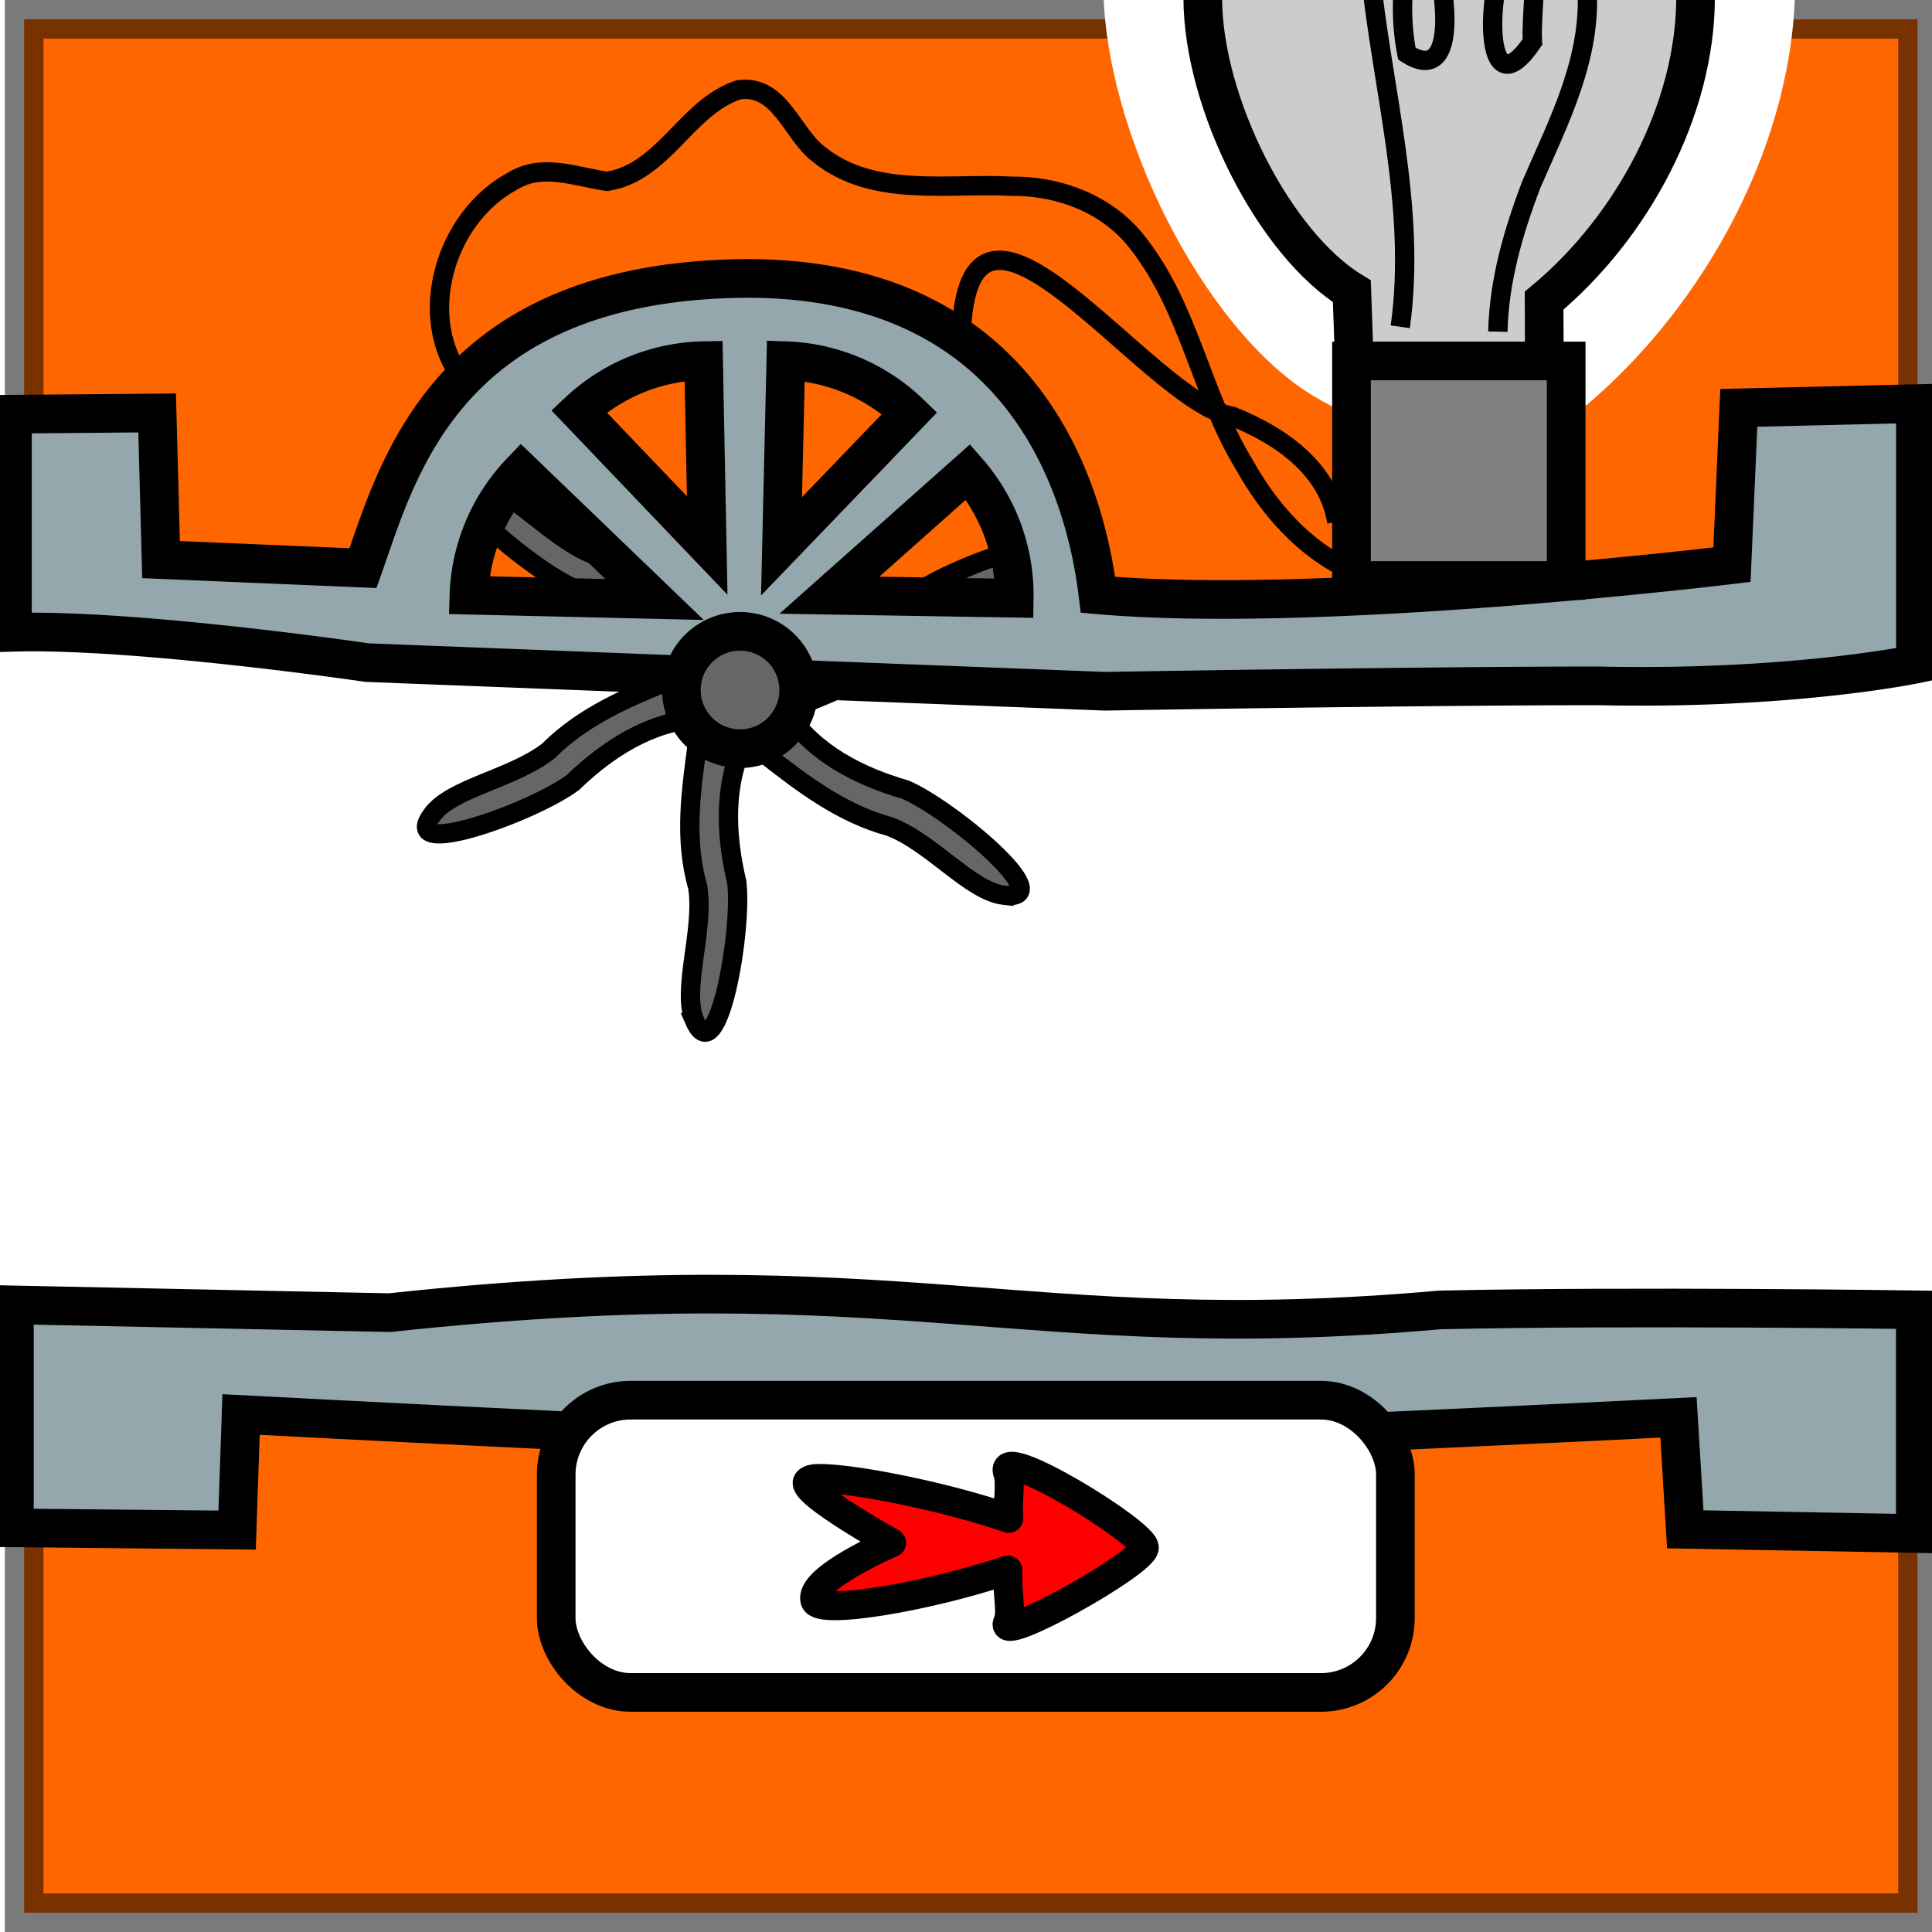 <?xml version="1.0" encoding="UTF-8" standalone="no"?>
<!-- Created with Inkscape (http://www.inkscape.org/) -->

<svg
   xmlns:dc="http://purl.org/dc/elements/1.1/"
   xmlns:cc="http://creativecommons.org/ns#"
   xmlns:rdf="http://www.w3.org/1999/02/22-rdf-syntax-ns#"
   xmlns:svg="http://www.w3.org/2000/svg"
   xmlns="http://www.w3.org/2000/svg"
   xmlns:xlink="http://www.w3.org/1999/xlink"
   xmlns:sodipodi="http://sodipodi.sourceforge.net/DTD/sodipodi-0.dtd"
   xmlns:inkscape="http://www.inkscape.org/namespaces/inkscape"
   width="100"
   height="100"
   id="svg2"
   version="1.1"
   inkscape:version="0.91 r13725"
   sodipodi:docname="generator.svg"
   inkscape:export-filename="debimetre-aiguille.png"
   inkscape:export-xdpi="24.74053"
   inkscape:export-ydpi="24.74053">
  <defs
     id="defs4">
    <linearGradient
       inkscape:collect="always"
       id="linearGradient4151">
      <stop
         style="stop-color:#ffffff;stop-opacity:1;"
         offset="0"
         id="stop4153" />
      <stop
         style="stop-color:#ffffff;stop-opacity:0;"
         offset="1"
         id="stop4155" />
    </linearGradient>
    <linearGradient
       inkscape:collect="always"
       xlink:href="#linearGradient4151"
       id="linearGradient4157"
       x1="-1.179"
       y1="51.06"
       x2="101.143"
       y2="51.06"
       gradientUnits="userSpaceOnUse"
       gradientTransform="matrix(0.977,0,0,1,1.223,0)" />
    <pattern
       y="0"
       x="0"
       height="6"
       width="6"
       patternUnits="userSpaceOnUse"
       id="EMFhbasepattern" />
    <filter
       inkscape:collect="always"
       style="color-interpolation-filters:sRGB"
       id="filter4282"
       x="-0.111"
       width="1.221"
       y="-0.091"
       height="1.181">
      <feGaussianBlur
         inkscape:collect="always"
         stdDeviation="1.649"
         id="feGaussianBlur4284" />
    </filter>
  </defs>
  <sodipodi:namedview
     id="base"
     pagecolor="#ffffff"
     bordercolor="#666666"
     borderopacity="1.0"
     inkscape:pageopacity="0.0"
     inkscape:pageshadow="2"
     inkscape:zoom="5.6"
     inkscape:cx="9.3138607"
     inkscape:cy="68.655141"
     inkscape:document-units="px"
     inkscape:current-layer="svg2"
     showgrid="false"
     inkscape:window-width="1920"
     inkscape:window-height="1005"
     inkscape:window-x="-9"
     inkscape:window-y="-9"
     inkscape:window-maximized="1"
     fit-margin-top="0"
     fit-margin-left="0"
     fit-margin-right="0"
     fit-margin-bottom="0"
     showborder="false"
     showguides="true"
     inkscape:guide-bbox="true" />
  <rect
     style="color:#000000;clip-rule:nonzero;display:inline;overflow:visible;visibility:visible;opacity:1;isolation:auto;mix-blend-mode:normal;color-interpolation:sRGB;color-interpolation-filters:linearRGB;solid-color:#000000;solid-opacity:1;fill:#ff6600;fill-opacity:1;fill-rule:nonzero;stroke:#000000;stroke-width:2;stroke-linecap:butt;stroke-linejoin:miter;stroke-miterlimit:4;stroke-dasharray:none;stroke-dashoffset:0;stroke-opacity:0.52;marker:none;color-rendering:auto;image-rendering:auto;shape-rendering:auto;text-rendering:auto;enable-background:accumulate"
     id="rect4147"
     width="98"
     height="98"
     x="1.25"
     y="1" />
  <path
     style="color:#000000;clip-rule:nonzero;display:inline;overflow:visible;visibility:visible;opacity:1;isolation:auto;mix-blend-mode:normal;color-interpolation:sRGB;color-interpolation-filters:linearRGB;solid-color:#000000;solid-opacity:1;fill:#ffffff;fill-opacity:1;fill-rule:nonzero;stroke:none;stroke-width:1;stroke-linecap:butt;stroke-linejoin:miter;stroke-miterlimit:4;stroke-dasharray:none;stroke-dashoffset:0;stroke-opacity:0.52;marker:none;color-rendering:auto;image-rendering:auto;shape-rendering:auto;text-rendering:auto;enable-background:accumulate"
     d="m -1.179,32.155 12.749,0 75.159,0.579 14.056,-0.579 0,38.929 -101.964,0 z"
     id="water0"
     inkscape:connector-curvature="0"
     sodipodi:nodetypes="ccccccc"
     inkscape:label="#water"
     inkscape:export-filename=".\generator-water0.png"
     inkscape:export-xdpi="141.22591"
     inkscape:export-ydpi="141.22591" />
  <path
     sodipodi:nodetypes="ccccccc"
     inkscape:connector-curvature="0"
     id="water2"
     d="m 0.071,32.155 12.503,0 73.711,0.579 13.786,-0.579 0,38.929 -100,0 z"
     style="color:#000000;clip-rule:nonzero;display:inline;overflow:visible;visibility:visible;opacity:1;isolation:auto;mix-blend-mode:normal;color-interpolation:sRGB;color-interpolation-filters:linearRGB;solid-color:#000000;solid-opacity:1;fill:url(#linearGradient4157);fill-opacity:1;fill-rule:nonzero;stroke:none;stroke-width:1;stroke-linecap:butt;stroke-linejoin:miter;stroke-miterlimit:4;stroke-dasharray:none;stroke-dashoffset:0;stroke-opacity:0.52;marker:none;color-rendering:auto;image-rendering:auto;shape-rendering:auto;text-rendering:auto;enable-background:accumulate"
     inkscape:label="#path4149"
     inkscape:export-filename=".\generator-water2.png"
     inkscape:export-xdpi="144"
     inkscape:export-ydpi="144" />
  <g
     id="helice"
     transform="matrix(-0.334,-0.893,0.893,-0.334,28.237,89.757)"
     inkscape:label="#g4199"
     style="stroke-width:1.049;stroke-miterlimit:4;stroke-dasharray:none"
     inkscape:export-filename=".\helice.png"
     inkscape:export-xdpi="140"
     inkscape:export-ydpi="140">
    <path
       style="fill:#666666;fill-opacity:1;fill-rule:nonzero;stroke:#000000;stroke-width:1.049;stroke-linecap:butt;stroke-linejoin:miter;stroke-miterlimit:4;stroke-dasharray:none;stroke-opacity:1"
       d="m 48.906,11.719 c -1.704,-2.658 -1.788,5.234 -1.039,7.768 1.039,2.409 1.621,5.026 0.873,7.601 -0.665,2.949 3.201,1.786 2.494,-0.498 -0.083,-2.617 -0.166,-5.275 -1.289,-7.726 -0.748,-2.326 -0.042,-5.649 -1.039,-7.144 z"
       id="path4176"
       inkscape:connector-curvature="0" />
    <path
       style="fill:#666666;fill-opacity:1;fill-rule:nonzero;stroke:#000000;stroke-width:1.049;stroke-linecap:butt;stroke-linejoin:miter;stroke-miterlimit:4;stroke-dasharray:none;stroke-opacity:1"
       d="m 64.828,20.359 c 1.455,-2.825 -5.446,1.08 -7.233,2.991 -1.621,2.077 -3.617,3.905 -6.194,4.569 -2.868,0.872 0.042,3.655 1.704,1.911 2.203,-1.412 4.49,-2.783 6.028,-5.026 1.621,-1.786 4.864,-2.824 5.695,-4.444 z"
       id="path4178"
       inkscape:connector-curvature="0" />
    <path
       style="fill:#666666;fill-opacity:1;fill-rule:nonzero;stroke:#000000;stroke-width:1.049;stroke-linecap:butt;stroke-linejoin:miter;stroke-miterlimit:4;stroke-dasharray:none;stroke-opacity:1"
       d="m 65.285,38.428 c 3.159,-0.166 -3.617,-4.154 -6.194,-4.777 -2.619,-0.332 -5.196,-1.122 -7.067,-3.032 -2.203,-2.077 -3.118,1.869 -0.79,2.409 2.286,1.246 4.656,2.492 7.358,2.741 2.37,0.498 4.905,2.741 6.693,2.658 z"
       id="path4180"
       inkscape:connector-curvature="0" />
    <path
       style="fill:#666666;fill-opacity:1;fill-rule:nonzero;stroke:#000000;stroke-width:1.049;stroke-linecap:butt;stroke-linejoin:miter;stroke-miterlimit:4;stroke-dasharray:none;stroke-opacity:1"
       d="m 49.862,47.898 c 1.704,2.658 1.787,-5.234 0.998,-7.768 -0.998,-2.451 -1.58,-5.068 -0.831,-7.643 0.665,-2.908 -3.201,-1.786 -2.536,0.498 0.083,2.658 0.166,5.317 1.33,7.768 0.748,2.285 0.042,5.608 1.039,7.144 z"
       id="path4182"
       inkscape:connector-curvature="0" />
    <path
       style="fill:#666666;fill-opacity:1;fill-rule:nonzero;stroke:#000000;stroke-width:1.049;stroke-linecap:butt;stroke-linejoin:miter;stroke-miterlimit:4;stroke-dasharray:none;stroke-opacity:1"
       d="m 33.941,39.258 c -1.455,2.825 5.404,-1.08 7.233,-2.991 1.58,-2.118 3.575,-3.946 6.194,-4.569 2.868,-0.872 -0.083,-3.655 -1.704,-1.911 -2.245,1.371 -4.49,2.783 -6.069,4.985 -1.621,1.828 -4.822,2.866 -5.654,4.486 z"
       id="path4184"
       inkscape:connector-curvature="0" />
    <path
       style="fill:#666666;fill-opacity:1;fill-rule:nonzero;stroke:#000000;stroke-width:1.049;stroke-linecap:butt;stroke-linejoin:miter;stroke-miterlimit:4;stroke-dasharray:none;stroke-opacity:1"
       d="m 33.442,21.148 c -3.118,0.166 3.658,4.154 6.236,4.777 2.619,0.332 5.196,1.163 7.025,3.074 2.245,2.035 3.159,-1.869 0.831,-2.409 -2.328,-1.246 -4.656,-2.534 -7.358,-2.741 -2.37,-0.498 -4.905,-2.783 -6.734,-2.7 z"
       id="path4186"
       inkscape:connector-curvature="0" />
  </g>
  <path
     sodipodi:nodetypes="cccsssc"
     inkscape:connector-curvature="0"
     id="shine"
     d="m 92.913,-0.875 c 0,8.09 -4.566,16.665 -11.004,22.021 -4.658,1.902 -9.315,2.125 -13.973,-0.678 C 62.331,17.054 57.104,6.819 57.104,-0.875 c 0,-11.161 8.016,-20.209 17.905,-20.209 9.888,2e-6 17.905,9.048 17.905,20.209 z"
     style="color:#000000;clip-rule:nonzero;display:inline;overflow:visible;visibility:visible;opacity:1;isolation:auto;mix-blend-mode:normal;color-interpolation:sRGB;color-interpolation-filters:linearRGB;solid-color:#000000;solid-opacity:1;fill:#ffffff;fill-opacity:1;fill-rule:nonzero;stroke:none;stroke-width:2;stroke-linecap:butt;stroke-linejoin:miter;stroke-miterlimit:4;stroke-dasharray:none;stroke-dashoffset:0;stroke-opacity:1;marker:none;color-rendering:auto;image-rendering:auto;shape-rendering:auto;text-rendering:auto;enable-background:accumulate;filter:url(#filter4282)"
     inkscape:label="#path4228"
     inkscape:export-filename=".\shine.png"
     inkscape:export-xdpi="140"
     inkscape:export-ydpi="140" />
  <circle
     style="color:#000000;clip-rule:nonzero;display:inline;overflow:visible;visibility:visible;opacity:1;isolation:auto;mix-blend-mode:normal;color-interpolation:sRGB;color-interpolation-filters:linearRGB;solid-color:#000000;solid-opacity:1;fill:none;fill-opacity:1;fill-rule:nonzero;stroke:none;stroke-width:1;stroke-linecap:butt;stroke-linejoin:miter;stroke-miterlimit:4;stroke-dasharray:none;stroke-dashoffset:0;stroke-opacity:1;marker:none;color-rendering:auto;image-rendering:auto;shape-rendering:auto;text-rendering:auto;enable-background:accumulate"
     id="path4161"
     cx="49.504"
     cy="72.589"
     r="63.661"
     inkscape:export-filename="debimetre-cadran.png"
     inkscape:export-xdpi="144"
     inkscape:export-ydpi="144" />
  <g
     id="generator-tube"
     inkscape:label="#g4409"
     inkscape:export-filename="generator-tube.png"
     inkscape:export-xdpi="143.28358"
     inkscape:export-ydpi="143.28358">
    <g
       id="g4286">
      <g
         id="tuyau"
         inkscape:label="tuyau"
         transform="matrix(-1,0,0,-1,49.893,50.129)">
        <path
           id="path4431"
           transform="matrix(-1,0,0,-1,49.893,50.129)"
           d="M 38.906 14.412 C 38.47 14.409 38.024 14.416 37.566 14.434 C 22.935 14.988 20.547 24.468 18.789 29.406 L 8.336 28.965 L 8.133 21.375 L 0.643 21.438 L 0.643 32.727 C 7.052 32.539 19.004 34.297 19.004 34.297 L 57.195 35.779 C 57.195 35.779 73.039 35.506 82.715 35.5 C 92.716 35.721 99.143 34.375 99.143 34.375 L 99.143 20.893 L 90 21.111 L 89.646 29.227 C 89.646 29.227 68.464 31.816 56.832 30.787 C 56.066 24.468 52.434 14.524 38.906 14.412 z M 36.418 18.668 L 36.604 28.234 L 29.967 21.285 A 9.568 9.663 87.955 0 1 36.418 18.668 z M 40.674 18.67 A 9.663 9.568 42.955 0 1 47.084 21.381 L 40.451 28.277 L 40.674 18.67 z M 26.984 24.396 L 33.881 31.029 L 24.273 30.807 A 9.568 9.663 42.955 0 1 26.984 24.396 z M 50.111 24.424 A 9.568 9.663 0 0 1 52.496 30.963 L 42.93 30.807 L 50.111 24.424 z "
           style="color:#000000;font-style:normal;font-variant:normal;font-weight:normal;font-stretch:normal;font-size:medium;line-height:normal;font-family:Sans;-inkscape-font-specification:Sans;text-indent:0;text-align:start;text-decoration:none;text-decoration-line:none;letter-spacing:normal;word-spacing:normal;text-transform:none;direction:ltr;block-progression:tb;writing-mode:lr-tb;baseline-shift:baseline;text-anchor:start;display:inline;overflow:visible;visibility:visible;fill:#93a7ac;fill-opacity:1;stroke:#000000;stroke-width:2;stroke-miterlimit:4;stroke-dasharray:none;marker:none;enable-background:accumulate" />
      </g>
      <g
         id="tuyau-8"
         inkscape:label="tuyau"
         transform="matrix(-1,0,0,-1,49.893,50.129)">
        <path
           sodipodi:nodetypes="ccccccczcccc"
           inkscape:connector-curvature="0"
           id="path3839-2-0"
           d="m -49.243,-17.665 c 0,0 14.633,0.213 24.622,-0.008 21.699,-1.928 27.73,2.724 54.348,-0.141 l 19.42,0.401 0,-11.541 -11.527,-0.114 -0.204,5.982 c 0,0 -31.412,-1.659 -37.808,-1.657 -6.396,0.002 -36.592,1.509 -36.592,1.509 l -0.353,-5.794 -11.907,-0.218 z"
           style="color:#000000;font-style:normal;font-variant:normal;font-weight:normal;font-stretch:normal;font-size:medium;line-height:normal;font-family:Sans;-inkscape-font-specification:Sans;text-indent:0;text-align:start;text-decoration:none;text-decoration-line:none;letter-spacing:normal;word-spacing:normal;text-transform:none;direction:ltr;block-progression:tb;writing-mode:lr-tb;baseline-shift:baseline;text-anchor:start;display:inline;overflow:visible;visibility:visible;fill:#93a7ac;fill-opacity:1;stroke:#000000;stroke-width:2;stroke-miterlimit:4;stroke-dasharray:none;marker:none;enable-background:accumulate" />
      </g>
      <circle
         r="3.036"
         cy="35.714"
         cx="38.304"
         id="path4292"
         style="color:#000000;clip-rule:nonzero;display:inline;overflow:visible;visibility:visible;opacity:1;isolation:auto;mix-blend-mode:normal;color-interpolation:sRGB;color-interpolation-filters:linearRGB;solid-color:#000000;solid-opacity:1;fill:#666666;fill-opacity:1;fill-rule:nonzero;stroke:#000000;stroke-width:2;stroke-linecap:butt;stroke-linejoin:miter;stroke-miterlimit:4;stroke-dasharray:none;stroke-dashoffset:0;stroke-opacity:1;marker:none;color-rendering:auto;image-rendering:auto;shape-rendering:auto;text-rendering:auto;enable-background:accumulate" />
      <rect
         style="color:#000000;clip-rule:nonzero;display:inline;overflow:visible;visibility:visible;opacity:1;isolation:auto;mix-blend-mode:normal;color-interpolation:sRGB;color-interpolation-filters:linearRGB;solid-color:#000000;solid-opacity:1;fill:#ffffff;fill-opacity:1;fill-rule:nonzero;stroke:#000000;stroke-width:2;stroke-linecap:round;stroke-linejoin:round;stroke-miterlimit:4;stroke-dasharray:none;stroke-dashoffset:0;stroke-opacity:1;marker:none;color-rendering:auto;image-rendering:auto;shape-rendering:auto;text-rendering:auto;enable-background:accumulate"
         id="rect4428"
         width="43.437"
         height="15.127"
         x="28.789"
         y="72.473"
         ry="3.851" />
      <path
         sodipodi:nodetypes="cccscssscc"
         inkscape:connector-curvature="0"
         id="arrow"
         d="m 42.366,76.526 c -0.283,0.004 -0.477,0.053 -0.561,0.155 -0.425,0.514 4.34,3.176 4.34,3.176 0,0 -4.308,1.848 -3.961,2.988 0.229,0.753 5.818,-0.185 9.979,-1.583 -0.046,1.231 0.23,2.224 -0.006,2.71 -0.587,1.208 7.072,-3.077 7.072,-3.871 0,-0.794 -7.659,-5.486 -7.072,-3.871 0.183,0.503 -0.014,1.424 0.055,2.357 -3.457,-1.181 -8.167,-2.087 -9.847,-2.061 z"
         style="fill:#ff0000;fill-opacity:1;fill-rule:evenodd;stroke:#000000;stroke-width:1.5;stroke-linejoin:round;stroke-miterlimit:4;stroke-dasharray:none;stroke-opacity:1" />
    </g>
    <path
       sodipodi:nodetypes="sccccsss"
       inkscape:connector-curvature="0"
       id="path4207"
       d="m 87.761,-0.123 c 0,5.762 -3.252,11.87 -7.838,15.685 l 0.033,9.085 -9.647,-0.022 -0.338,-9.547 c -3.993,-2.432 -7.716,-9.722 -7.716,-15.202 0,-7.95 5.71,-14.395 12.753,-14.395 7.043,2e-6 12.753,6.445 12.753,14.395 z"
       style="color:#000000;clip-rule:nonzero;display:inline;overflow:visible;visibility:visible;opacity:1;isolation:auto;mix-blend-mode:normal;color-interpolation:sRGB;color-interpolation-filters:linearRGB;solid-color:#000000;solid-opacity:1;fill:#cccccc;fill-opacity:1;fill-rule:nonzero;stroke:#000000;stroke-width:2;stroke-linecap:butt;stroke-linejoin:miter;stroke-miterlimit:4;stroke-dasharray:none;stroke-dashoffset:0;stroke-opacity:1;marker:none;color-rendering:auto;image-rendering:auto;shape-rendering:auto;text-rendering:auto;enable-background:accumulate" />
    <rect
       y="18.683"
       x="69.953"
       height="11.364"
       width="11.112"
       id="rect4226"
       style="color:#000000;clip-rule:nonzero;display:inline;overflow:visible;visibility:visible;opacity:1;isolation:auto;mix-blend-mode:normal;color-interpolation:sRGB;color-interpolation-filters:linearRGB;solid-color:#000000;solid-opacity:1;fill:#808080;fill-opacity:1;fill-rule:nonzero;stroke:#000000;stroke-width:2;stroke-linecap:butt;stroke-linejoin:miter;stroke-miterlimit:4;stroke-dasharray:none;stroke-dashoffset:0;stroke-opacity:1;marker:none;color-rendering:auto;image-rendering:auto;shape-rendering:auto;text-rendering:auto;enable-background:accumulate" />
    <path
       inkscape:connector-curvature="0"
       id="path4244"
       d="m 72.478,16.915 c 0.863,-6.207 -0.953,-12.324 -1.562,-18.462 -1.799,-2.37 1.744,-6.338 2.764,-2.197 1.052,1.637 2.179,8.483 -0.862,6.52 -0.623,-3.157 -0.116,-8.188 3.772,-8.856 4.034,0.273 2.579,5.522 2.73,8.252 -2.657,3.912 -2.433,-3.273 -1.093,-4.954 0.519,-4.542 5.94,-1.23 3.904,2.008 C 82.432,2.935 80.692,6.251 79.269,9.53 78.334,11.974 77.587,14.534 77.529,17.167"
       style="fill:none;fill-rule:evenodd;stroke:#000000;stroke-width:1px;stroke-linecap:butt;stroke-linejoin:miter;stroke-opacity:1" />
    <path
       inkscape:connector-curvature="0"
       id="path4327"
       d="m 23.991,19.693 c -2.533,-3.225 -0.949,-8.453 2.533,-10.315 1.555,-0.967 3.307,-0.21 4.9,0.007 2.942,-0.454 4.104,-3.845 6.803,-4.737 2.156,-0.298 2.741,2.262 4.143,3.328 2.814,2.286 6.654,1.481 9.993,1.664 2.508,-0.024 5.053,0.957 6.585,3.007 2.626,3.376 3.239,7.789 5.454,11.401 1.28,2.3 3.114,4.397 5.553,5.495"
       style="fill:none;fill-rule:evenodd;stroke:#000000;stroke-width:1px;stroke-linecap:butt;stroke-linejoin:miter;stroke-opacity:1" />
    <path
       inkscape:connector-curvature="0"
       id="path4346"
       d="m 49.75,17.42 c 0.291,-10.614 9.732,3.456 14.008,4.118 2.44,0.965 4.985,2.677 5.437,5.478"
       style="fill:none;fill-rule:evenodd;stroke:#000000;stroke-width:1px;stroke-linecap:butt;stroke-linejoin:miter;stroke-opacity:1" />
  </g>
</svg>
